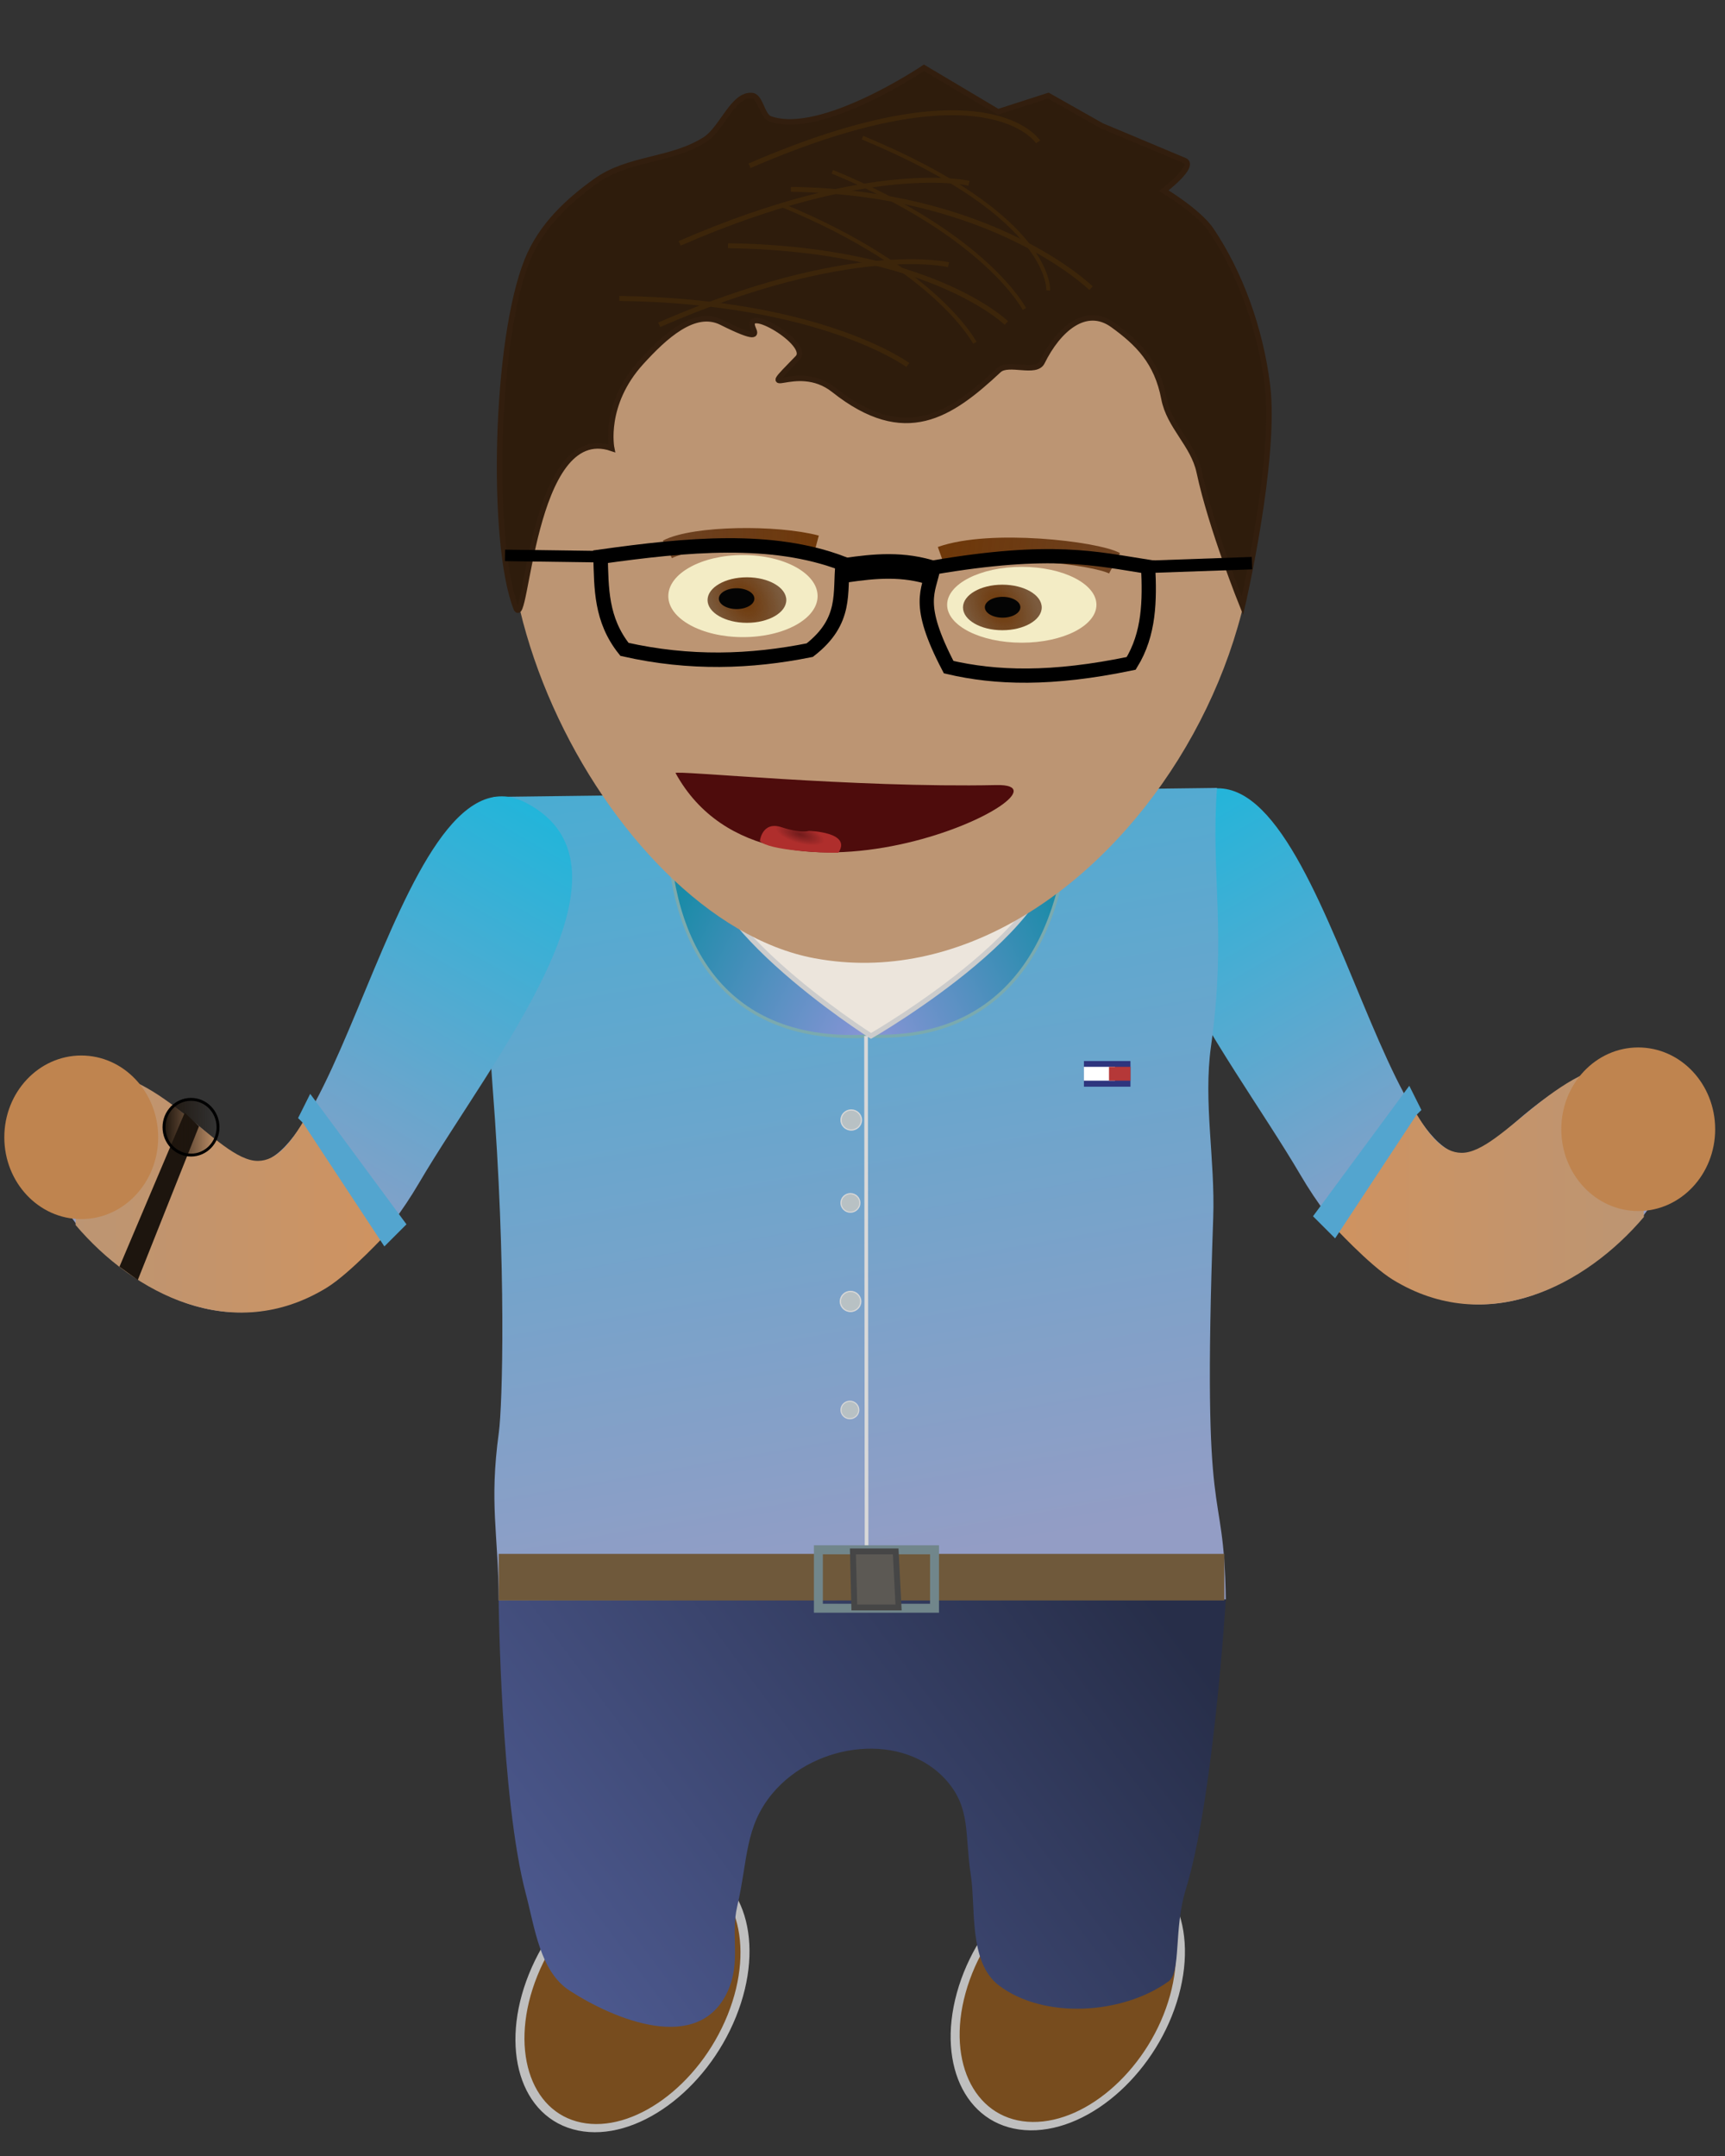 <?xml version="1.0" encoding="UTF-8" standalone="no"?>
<!-- Created with Inkscape (http://www.inkscape.org/) -->

<svg
   width="80mm"
   height="100mm"
   viewBox="0 0 80 100"
   version="1.1"
   id="svg1030"
   inkscape:version="1.1.1 (3bf5ae0d25, 2021-09-20)"
   sodipodi:docname="goldi_v4.svg"
   xmlns:inkscape="http://www.inkscape.org/namespaces/inkscape"
   xmlns:sodipodi="http://sodipodi.sourceforge.net/DTD/sodipodi-0.dtd"
   xmlns:xlink="http://www.w3.org/1999/xlink"
   xmlns="http://www.w3.org/2000/svg"
   xmlns:svg="http://www.w3.org/2000/svg">
  <rect x="0" y="0" width="80" height="100" fill="#333333" stroke="none"/>
  <sodipodi:namedview
     id="namedview1032"
     pagecolor="#505050"
     bordercolor="#ffffff"
     borderopacity="1"
     inkscape:pageshadow="0"
     inkscape:pageopacity="0"
     inkscape:pagecheckerboard="1"
     inkscape:document-units="mm"
     showgrid="false"
     inkscape:zoom="2"
     inkscape:cx="128"
     inkscape:cy="198.75"
     inkscape:window-width="1920"
     inkscape:window-height="1017"
     inkscape:window-x="-8"
     inkscape:window-y="-8"
     inkscape:window-maximized="1"
     inkscape:current-layer="layer1" />
  <defs
     id="defs1027">
    <linearGradient
       inkscape:collect="always"
       id="linearGradient23471">
      <stop
         style="stop-color:#bc9573;stop-opacity:1;"
         offset="0"
         id="stop23467" />
      <stop
         style="stop-color:#cf9360;stop-opacity:1"
         offset="1"
         id="stop23469" />
    </linearGradient>
    <linearGradient
       inkscape:collect="always"
       id="linearGradient19911">
      <stop
         style="stop-color:#1e150d;stop-opacity:1;"
         offset="0"
         id="stop19907" />
      <stop
         style="stop-color:#1e150d;stop-opacity:0;"
         offset="1"
         id="stop19909" />
    </linearGradient>
    <linearGradient
       inkscape:collect="always"
       id="linearGradient10444">
      <stop
         style="stop-color:#1a8ba8;stop-opacity:1"
         offset="0"
         id="stop10440" />
      <stop
         style="stop-color:#8494d4;stop-opacity:1"
         offset="1"
         id="stop10442" />
    </linearGradient>
    <linearGradient
       inkscape:collect="always"
       id="linearGradient2343">
      <stop
         style="stop-color:#22b5da;stop-opacity:1"
         offset="0"
         id="stop2339" />
      <stop
         style="stop-color:#939dc5;stop-opacity:1"
         offset="1"
         id="stop2341" />
    </linearGradient>
    <linearGradient
       inkscape:collect="always"
       id="linearGradient26500">
      <stop
         style="stop-color:#272e49;stop-opacity:1"
         offset="0"
         id="stop26496" />
      <stop
         style="stop-color:#55639f;stop-opacity:1"
         offset="1"
         id="stop26498" />
    </linearGradient>
    <radialGradient
       inkscape:collect="always"
       xlink:href="#linearGradient73877"
       id="radialGradient73879"
       cx="39.692"
       cy="62.656"
       fx="39.692"
       fy="62.656"
       r="3.554"
       gradientTransform="matrix(0.316,0.091,-0.033,0.113,26.623,28.005)"
       gradientUnits="userSpaceOnUse" />
    <linearGradient
       inkscape:collect="always"
       id="linearGradient73877">
      <stop
         style="stop-color:#962b2b;stop-opacity:0.499"
         offset="0"
         id="stop73873" />
      <stop
         style="stop-color:#af2e2c;stop-opacity:1"
         offset="1"
         id="stop73875" />
    </linearGradient>
    <linearGradient
       inkscape:collect="always"
       xlink:href="#linearGradient29566"
       id="linearGradient29568"
       x1="43.667"
       y1="33.726"
       x2="55.577"
       y2="35.332"
       gradientUnits="userSpaceOnUse"
       gradientTransform="matrix(1.059,0,0,0.9,-3.589,-4.226)" />
    <linearGradient
       inkscape:collect="always"
       id="linearGradient29566">
      <stop
         style="stop-color:#6f3706;stop-opacity:1"
         offset="0"
         id="stop29562" />
      <stop
         style="stop-color:#52290f;stop-opacity:0.74"
         offset="1"
         id="stop29564" />
    </linearGradient>
    <radialGradient
       inkscape:collect="always"
       xlink:href="#linearGradient29566"
       id="radialGradient43471"
       cx="-63.143"
       cy="181.14"
       fx="-63.143"
       fy="181.14"
       r="5.217"
       gradientTransform="matrix(0.158,0.429,-0.323,0.044,114.85,47.264)"
       gradientUnits="userSpaceOnUse" />
    <radialGradient
       inkscape:collect="always"
       xlink:href="#linearGradient29566"
       id="radialGradient43471-9"
       cx="-63.143"
       cy="181.14"
       fx="-63.143"
       fy="181.14"
       r="5.217"
       gradientTransform="matrix(0.158,0.429,-0.323,0.044,103.005,46.92)"
       gradientUnits="userSpaceOnUse" />
    <linearGradient
       inkscape:collect="always"
       xlink:href="#linearGradient29566"
       id="linearGradient2534"
       gradientUnits="userSpaceOnUse"
       gradientTransform="matrix(-0.866,-0.05,-0.097,0.798,80.217,0.565)"
       x1="43.667"
       y1="33.726"
       x2="55.577"
       y2="35.332" />
    <linearGradient
       inkscape:collect="always"
       xlink:href="#linearGradient26500"
       id="linearGradient26272"
       x1="54.109"
       y1="73.359"
       x2="22.257"
       y2="103.701"
       gradientUnits="userSpaceOnUse"
       gradientTransform="matrix(0.83,0,0,1.063,7.205,-5.631)" />
    <linearGradient
       inkscape:collect="always"
       xlink:href="#linearGradient2343"
       id="linearGradient29384"
       gradientUnits="userSpaceOnUse"
       gradientTransform="matrix(-0.327,0,0,0.346,78.04,-5.008)"
       x1="163.969"
       y1="122.11"
       x2="196.828"
       y2="182.609" />
    <linearGradient
       inkscape:collect="always"
       xlink:href="#linearGradient2343"
       id="linearGradient1923"
       x1="32.12"
       y1="18.527"
       x2="41.238"
       y2="73.624"
       gradientUnits="userSpaceOnUse"
       gradientTransform="matrix(1,0,0,1.063,0,-5.631)" />
    <linearGradient
       inkscape:collect="always"
       xlink:href="#linearGradient10444"
       id="linearGradient10438"
       x1="28.946"
       y1="45.046"
       x2="39.401"
       y2="50.636"
       gradientUnits="userSpaceOnUse"
       gradientTransform="matrix(0.851,0,0,0.905,6.196,2.342)" />
    <linearGradient
       inkscape:collect="always"
       xlink:href="#linearGradient10444"
       id="linearGradient12292"
       gradientUnits="userSpaceOnUse"
       x1="28.946"
       y1="45.046"
       x2="39.401"
       y2="50.636"
       gradientTransform="matrix(-0.851,0,0,0.905,74.362,2.342)" />
    <linearGradient
       inkscape:collect="always"
       xlink:href="#linearGradient19911"
       id="linearGradient19913"
       x1="8.086"
       y1="51.792"
       x2="9.971"
       y2="51.792"
       gradientUnits="userSpaceOnUse"
       gradientTransform="matrix(1.329,0,0,1.348,-3.145,-17.537)" />
    <linearGradient
       inkscape:collect="always"
       xlink:href="#linearGradient23471"
       id="linearGradient23473"
       x1="3.506"
       y1="55.288"
       x2="17.992"
       y2="55.288"
       gradientUnits="userSpaceOnUse" />
    <linearGradient
       inkscape:collect="always"
       xlink:href="#linearGradient2343"
       id="linearGradient27101"
       gradientUnits="userSpaceOnUse"
       gradientTransform="matrix(0.327,0,0,0.346,1.705,-5.382)"
       x1="163.969"
       y1="122.11"
       x2="196.828"
       y2="182.609" />
    <linearGradient
       inkscape:collect="always"
       xlink:href="#linearGradient23471"
       id="linearGradient27103"
       gradientUnits="userSpaceOnUse"
       x1="3.506"
       y1="55.288"
       x2="17.992"
       y2="55.288"
       gradientTransform="matrix(-1,0,0,1,79.744,-0.374)" />
  </defs>
  <g
     inkscape:label="Ebene 1"
     inkscape:groupmode="layer"
     id="layer1">
    <ellipse
       style="display:inline;fill:#774c1e;fill-opacity:1;stroke:#bfbfbf;stroke-width:0.403;stroke-miterlimit:4;stroke-dasharray:none;stroke-opacity:1"
       id="path36585-6"
       cx="74.796"
       cy="95.02"
       rx="4.943"
       ry="6.347"
       transform="matrix(1,0.012,-0.266,0.964,0,0)" />
    <ellipse
       style="display:inline;fill:#774c1e;fill-opacity:1;stroke:#bfbfbf;stroke-width:0.399;stroke-miterlimit:4;stroke-dasharray:none;stroke-opacity:1"
       id="path36585-6-3"
       cx="62.836"
       cy="86.055"
       rx="4.705"
       ry="6.553"
       transform="matrix(0.979,0.202,-0.374,0.928,0,0)" />
    <path
       style="fill:url(#linearGradient27101);fill-opacity:1;stroke:none;stroke-width:0.089px;stroke-linecap:butt;stroke-linejoin:miter;stroke-opacity:1"
       d="m 55.341,36.866 c -5.748,3.01 1.587,11.867 4.966,17.624 3.104,5.288 7.485,7.466 12.155,4.98 8.838,-4.704 6.118,-15.636 -3.089,-6.566 C 64.299,57.903 61.574,33.602 55.341,36.866 Z"
       id="path115551-1-6"
       sodipodi:nodetypes="sssss" />
    <path
       style="fill:url(#linearGradient1923);fill-opacity:1;stroke:none;stroke-width:0.273px;stroke-linecap:butt;stroke-linejoin:miter;stroke-opacity:1"
       d="m 22.899,36.962 33.542,-0.416 c -0.296,3.998 0.457,6.725 -0.28,11.993 -0.361,2.585 0.199,5.255 0.104,7.945 -0.541,15.275 0.496,11.802 0.584,17.703 l -33.722,0.047 c -0.012,-3.15 -0.448,-4.445 0.009,-7.805 0.162,-1.192 0.365,-7.603 -0.297,-16.104 -0.578,-7.417 0.097,-8.908 0.06,-13.362 z"
       id="path1369"
       sodipodi:nodetypes="ccssccsscc" />
    <path
       style="fill:url(#linearGradient12292);fill-opacity:1;stroke:#7aaaaf;stroke-width:0.145;stroke-linecap:butt;stroke-linejoin:miter;stroke-miterlimit:4;stroke-dasharray:none;stroke-opacity:1"
       d="m 40.164,48.047 c 4.164,-3.029 7.558,-6.367 7.595,-9.4 l 1.832,-0.508 c -0.373,5.758 -3.18,10.249 -9.427,9.908 z"
       id="path9744-8"
       sodipodi:nodetypes="cccc" />
    <path
       style="fill:url(#linearGradient10438);fill-opacity:1;stroke:#7aaaaf;stroke-width:0.145;stroke-linecap:butt;stroke-linejoin:miter;stroke-miterlimit:4;stroke-dasharray:none;stroke-opacity:1"
       d="m 40.394,48.047 c -4.164,-3.029 -7.558,-6.367 -7.595,-9.4 l -1.832,-0.508 c 0.058,5.669 2.641,10.356 9.427,9.908 z"
       id="path9744"
       sodipodi:nodetypes="cccc" />
    <path
       style="fill:#ece5dc;fill-opacity:1;stroke:#cccccc;stroke-width:0.232px;stroke-linecap:butt;stroke-linejoin:miter;stroke-opacity:1"
       d="m 32.799,38.648 c -1.503,3.62 7.595,9.4 7.595,9.4 0,0 9.916,-5.708 8.335,-9.654 -2.08,-5.192 -13.787,-4.909 -15.93,0.254 z"
       id="path8436"
       sodipodi:nodetypes="scss" />
    <path
       style="fill:#bc9573;fill-opacity:1;stroke:none;stroke-width:0.191px;stroke-linecap:butt;stroke-linejoin:miter;stroke-opacity:1"
       d="M 25.996,15.731 C 19.02,24.673 28.114,42.656 37.783,44.448 51.092,46.914 63.32,27.137 56.118,15.23 51.434,7.485 31.55,8.613 25.996,15.731 Z"
       id="path32015"
       sodipodi:nodetypes="ssss" />
    <path
       style="fill:url(#linearGradient29384);fill-opacity:1;stroke:none;stroke-width:0.089px;stroke-linecap:butt;stroke-linejoin:miter;stroke-opacity:1"
       d="M 24.403,37.24 C 30.151,40.25 22.816,49.107 19.437,54.863 16.332,60.152 11.952,62.329 7.282,59.844 -1.556,55.139 1.163,44.208 10.37,53.278 15.445,58.277 18.17,33.976 24.403,37.24 Z"
       id="path115551-1"
       sodipodi:nodetypes="sssss" />
    <ellipse
       style="display:inline;fill:#f3ecc5;fill-opacity:1;fill-rule:evenodd;stroke:none;stroke-width:0.721;stroke-opacity:0"
       id="path40667-1"
       cx="34.456"
       cy="27.648"
       rx="3.462"
       ry="1.904" />
    <path
       style="display:inline;mix-blend-mode:normal;fill:url(#linearGradient26272);fill-opacity:1;fill-rule:evenodd;stroke:none;stroke-width:0.251px;stroke-linecap:butt;stroke-linejoin:miter;stroke-opacity:1"
       d="m 23.127,74.233 33.722,-0.047 c 0,0 -0.574,9.299 -1.856,13.449 -0.567,1.836 -0.206,3.838 -0.801,4.267 -2.129,1.535 -5.782,1.77 -7.872,0.182 -1.404,-1.067 -1.063,-3.596 -1.298,-5.128 -0.285,-1.857 8.72e-4,-3.063 -1.094,-4.334 -2.014,-2.338 -6.101,-1.826 -8.091,0.546 -1.31,1.561 -1.139,3.064 -1.649,5.261 -0.313,1.349 0.187,2.551 -0.434,3.92 -1.345,2.97 -5.279,1.311 -7.332,-0.016 -1.383,-0.894 -1.616,-2.908 -2.037,-4.5 -1.165,-4.401 -1.259,-13.6 -1.259,-13.6"
       id="path8166"
       sodipodi:nodetypes="ccssasssssaac" />
    <ellipse
       style="display:inline;fill:#f3ecc5;fill-opacity:1;fill-rule:evenodd;stroke:none;stroke-width:0.693;stroke-opacity:0"
       id="path40667"
       cx="47.387"
       cy="28.051"
       rx="3.462"
       ry="1.759" />
    <ellipse
       style="display:inline;mix-blend-mode:normal;fill:url(#radialGradient43471-9);fill-opacity:1;fill-rule:evenodd;stroke:none;stroke-width:0.903;stroke-opacity:0"
       id="path42033-3"
       cx="34.64"
       cy="27.832"
       rx="1.826"
       ry="1.056" />
    <ellipse
       style="display:inline;mix-blend-mode:normal;fill:url(#radialGradient43471);fill-opacity:1;fill-rule:evenodd;stroke:none;stroke-width:0.903;stroke-opacity:0"
       id="path42033"
       cx="46.486"
       cy="28.175"
       rx="1.826"
       ry="1.056" />
    <path
       style="display:inline;fill:#ca9e42;fill-opacity:0;stroke:none;stroke-width:1.695px;stroke-linecap:butt;stroke-linejoin:miter;stroke-opacity:0"
       d="m 19.851,30.666 c 0,0 30.718,-10.721 21.057,-19.492 C 31.246,2.403 27.53,8.25 27.53,8.25 c 0,0 -6.689,4.873 -7.432,8.284 -0.743,3.411 -3.468,9.746 -0.248,14.132 z"
       id="path32792" />
    <ellipse
       style="display:inline;mix-blend-mode:normal;fill:#040404;fill-opacity:1;fill-rule:evenodd;stroke:none;stroke-width:0.7;stroke-opacity:0"
       id="path43483-5"
       cx="34.162"
       cy="27.767"
       rx="0.824"
       ry="0.483" />
    <ellipse
       style="display:inline;mix-blend-mode:normal;fill:#040404;fill-opacity:1;fill-rule:evenodd;stroke:none;stroke-width:0.7;stroke-opacity:0"
       id="path43483"
       cx="46.498"
       cy="28.166"
       rx="0.824"
       ry="0.483" />
    <path
       style="display:inline;fill:#4e0c0c;fill-opacity:1;stroke:none;stroke-width:0.355;stroke-linecap:butt;stroke-linejoin:miter;stroke-miterlimit:4;stroke-dasharray:none;stroke-opacity:1"
       d="m 31.33,35.857 c 4.392,7.989 19.261,0.463 14.881,0.556 -6.612,0.14 -14.965,-0.707 -14.881,-0.556 z"
       id="path61359"
       sodipodi:nodetypes="sss" />
    <path
       style="fill:none;stroke:url(#linearGradient29568);stroke-width:1.074;stroke-linecap:butt;stroke-linejoin:miter;stroke-miterlimit:4;stroke-dasharray:none;stroke-opacity:1"
       d="m 43.674,25.876 c 2.276,-0.81 7.115,-0.23 8.014,0.25"
       id="path29427"
       sodipodi:nodetypes="cc" />
    <path
       style="fill:none;stroke:url(#linearGradient2534);stroke-width:0.918;stroke-linecap:butt;stroke-linejoin:miter;stroke-miterlimit:4;stroke-dasharray:none;stroke-opacity:1"
       d="M 37.855,25.285 C 36.017,24.795 32.216,24.83 30.953,25.481"
       id="path29427-2"
       sodipodi:nodetypes="cc" />
    <path
       style="display:inline;fill:url(#radialGradient73879);fill-opacity:1;stroke:none;stroke-width:0.11px;stroke-linecap:butt;stroke-linejoin:miter;stroke-opacity:1"
       d="m 35.241,39.009 c 0,0 0.098,-0.938 1.004,-0.641 0.906,0.297 1.265,0.171 1.265,0.171 0,0 2.022,0.044 1.37,1.014 -0.703,0.018 -3.263,-0.11 -3.638,-0.544 z"
       id="path72693"
       sodipodi:nodetypes="csccc" />
    <path
       style="fill:none;stroke:#000000;stroke-width:0.671;stroke-linecap:butt;stroke-linejoin:miter;stroke-miterlimit:4;stroke-dasharray:none;stroke-opacity:1"
       d="m 27.851,25.821 c 4.007,-0.562 7.942,-0.94 11.233,0.318 -0.154,1.331 0.226,2.651 -1.531,4.016 -2.731,0.549 -5.569,0.648 -8.592,-0.036 -1.101,-1.379 -1.067,-2.841 -1.11,-4.298 z"
       id="path3337"
       sodipodi:nodetypes="ccccc" />
    <path
       style="fill:none;stroke:#000000;stroke-width:0.66;stroke-linecap:butt;stroke-linejoin:miter;stroke-miterlimit:4;stroke-dasharray:none;stroke-opacity:1"
       d="m 43.288,26.322 c 5.5,-0.936 7.551,-0.408 9.96,-0.032 0.074,1.561 0.06,3.103 -0.787,4.479 -3.701,0.772 -6.275,0.684 -8.465,0.175 -1.558,-2.979 -0.916,-3.5 -0.708,-4.623 z"
       id="path3339"
       sodipodi:nodetypes="ccccc" />
    <path
       style="fill:none;stroke:#000000;stroke-width:1.141;stroke-linecap:butt;stroke-linejoin:miter;stroke-miterlimit:4;stroke-dasharray:none;stroke-opacity:1"
       d="m 39.231,26.448 c 1.33,-0.195 2.669,-0.325 4.091,0.155"
       id="path4866"
       sodipodi:nodetypes="cc" />
    <rect
       style="fill:#6f593b;fill-opacity:1;stroke:none;stroke-width:0.899"
       id="rect3941"
       width="33.654"
       height="2.16"
       x="23.127"
       y="72.073" />
    <path
       style="fill:#1a8ba8;fill-opacity:1;stroke:#d8d8d8;stroke-width:0.17;stroke-linecap:butt;stroke-linejoin:miter;stroke-miterlimit:4;stroke-dasharray:none;stroke-opacity:1"
       d="m 40.164,48.047 0.025,23.884"
       id="path12328" />
    <rect
       style="fill:none;fill-opacity:1;stroke:#71868b;stroke-width:0.414;stroke-miterlimit:4;stroke-dasharray:none;stroke-opacity:1"
       id="rect4468"
       width="5.386"
       height="2.713"
       x="37.954"
       y="71.881" />
    <path
       style="fill:#5c5954;fill-opacity:1;stroke:#464646;stroke-width:0.273px;stroke-linecap:butt;stroke-linejoin:miter;stroke-opacity:1"
       d="m 39.555,71.958 0.066,2.6 h 2.051 l -0.132,-2.6 z"
       id="path5086" />
    <path
       style="fill:#2e1c0c;fill-opacity:1;stroke:#321e0e;stroke-width:0.255px;stroke-linecap:butt;stroke-linejoin:miter;stroke-opacity:1"
       d="m 23.93,28.193 c 0.49,1.272 0.695,-8.671 4.438,-7.397 0,0 -0.418,-2.03 1.374,-3.998 1.069,-1.174 2.461,-2.476 3.716,-1.848 1.663,0.831 1.598,0.578 1.479,0.308 -0.531,-1.199 2.691,0.692 2.059,1.341 -2.106,2.163 -0.108,0.072 1.676,1.486 3.302,2.618 5.404,1.181 7.648,-0.914 0.449,-0.419 1.728,0.2 2.01,-0.373 0.746,-1.514 2.021,-2.64 3.283,-1.725 1.157,0.839 2.045,1.713 2.369,3.419 0.245,1.291 1.36,2.118 1.634,3.399 0.561,2.626 2.003,6.201 2.003,6.201 0,0 1.582,-6.8 1.16,-10.221 -0.325,-2.627 -1.269,-5.215 -2.609,-7.202 -0.576,-0.854 -2.197,-1.827 -2.197,-1.827 0,0 1.528,-1.16 0.961,-1.397 L 51.09,5.832 48.619,4.434 46.285,5.187 42.852,3.144 c 0,0 -4.773,3.22 -7.14,2.365 -0.372,-0.134 -0.439,-1.033 -0.824,-1.075 -0.892,-0.098 -1.389,1.531 -2.197,2.042 -1.589,1.006 -3.533,0.819 -5.08,1.935 -1.228,0.886 -2.499,2.024 -3.158,3.655 -1.506,3.729 -1.697,13.081 -0.524,16.127 z"
       id="path5382"
       sodipodi:nodetypes="sssssssssssscsscsccccssssss" />
    <path
       style="fill:none;stroke:#000000;stroke-width:0.576;stroke-linecap:butt;stroke-linejoin:miter;stroke-miterlimit:4;stroke-dasharray:none;stroke-opacity:1"
       d="m 53.247,26.29 4.816,-0.17"
       id="path4868"
       sodipodi:nodetypes="cc" />
    <path
       style="fill:none;stroke:#000000;stroke-width:0.533;stroke-linecap:butt;stroke-linejoin:miter;stroke-miterlimit:4;stroke-dasharray:none;stroke-opacity:1"
       d="m 27.851,25.821 -4.431,-0.061"
       id="path4864"
       sodipodi:nodetypes="cc" />
    <path
       style="fill:none;stroke:#3c250a;stroke-width:0.229px;stroke-linecap:butt;stroke-linejoin:miter;stroke-opacity:1"
       d="m 36.678,8.782 c 9.388,0.128 13.919,4.585 13.919,4.585"
       id="path30264"
       sodipodi:nodetypes="cc" />
    <path
       style="fill:none;stroke:#3c250a;stroke-width:0.229px;stroke-linecap:butt;stroke-linejoin:miter;stroke-opacity:1"
       d="m 28.723,13.842 c 9.388,0.128 13.378,3.087 13.378,3.087"
       id="path30264-5"
       sodipodi:nodetypes="cc" />
    <path
       style="fill:none;stroke:#3c250a;stroke-width:0.229px;stroke-linecap:butt;stroke-linejoin:miter;stroke-opacity:1"
       d="m 33.762,11.397 c 9.388,0.128 12.909,3.586 12.909,3.586"
       id="path30264-8"
       sodipodi:nodetypes="cc" />
    <path
       style="fill:none;stroke:#3c250a;stroke-width:0.229px;stroke-linecap:butt;stroke-linejoin:miter;stroke-opacity:1"
       d="M 34.759,7.689 C 45.816,2.898 48.143,6.582 48.143,6.582"
       id="path30264-58"
       sodipodi:nodetypes="cc" />
    <path
       style="fill:none;stroke:#3c250a;stroke-width:0.229px;stroke-linecap:butt;stroke-linejoin:miter;stroke-opacity:1"
       d="m 30.571,15.064 c 8.87,-3.874 13.42,-2.787 13.42,-2.787"
       id="path30264-5-1"
       sodipodi:nodetypes="cc" />
    <path
       style="fill:none;stroke:#3c250a;stroke-width:0.178px;stroke-linecap:butt;stroke-linejoin:miter;stroke-opacity:1"
       d="m 36.3,9.534 c 7.141,2.939 8.909,6.366 8.909,6.366"
       id="path30264-8-6"
       sodipodi:nodetypes="cc" />
    <path
       style="fill:none;stroke:#3c250a;stroke-width:0.178px;stroke-linecap:butt;stroke-linejoin:miter;stroke-opacity:1"
       d="m 39.999,6.384 c 8.883,3.685 8.612,7.088 8.612,7.088"
       id="path30264-58-6"
       sodipodi:nodetypes="cc" />
    <path
       style="fill:none;stroke:#3c250a;stroke-width:0.229px;stroke-linecap:butt;stroke-linejoin:miter;stroke-opacity:1"
       d="M 31.521,11.288 C 40.391,7.414 44.94,8.501 44.94,8.501"
       id="path30264-5-1-0"
       sodipodi:nodetypes="cc" />
    <path
       style="fill:none;stroke:#3c250a;stroke-width:0.178px;stroke-linecap:butt;stroke-linejoin:miter;stroke-opacity:1"
       d="m 38.599,7.966 c 7.141,2.939 8.909,6.366 8.909,6.366"
       id="path30264-8-6-9"
       sodipodi:nodetypes="cc" />
    <ellipse
       style="opacity:1;fill:#b8c1c4;fill-opacity:1;stroke:#d8d8d8;stroke-width:0.057;stroke-miterlimit:4;stroke-dasharray:none;stroke-opacity:1"
       id="path15941"
       cx="39.478"
       cy="51.948"
       rx="0.474"
       ry="0.465" />
    <ellipse
       style="fill:#b8c1c4;fill-opacity:1;stroke:#d8d8d8;stroke-width:0.053;stroke-miterlimit:4;stroke-dasharray:none;stroke-opacity:1"
       id="path15941-3"
       cx="39.44"
       cy="55.794"
       rx="0.438"
       ry="0.43" />
    <ellipse
       style="fill:#b8c1c4;fill-opacity:1;stroke:#d8d8d8;stroke-width:0.057;stroke-miterlimit:4;stroke-dasharray:none;stroke-opacity:1"
       id="path15941-5"
       cx="39.445"
       cy="60.364"
       rx="0.474"
       ry="0.465" />
    <ellipse
       style="fill:#b8c1c4;fill-opacity:1;stroke:#d8d8d8;stroke-width:0.05;stroke-miterlimit:4;stroke-dasharray:none;stroke-opacity:1"
       id="path15941-7"
       cx="39.415"
       cy="65.397"
       rx="0.414"
       ry="0.406" />
    <path
       style="fill:url(#linearGradient23473);fill-opacity:1;stroke:none;stroke-width:0.265px;stroke-linecap:butt;stroke-linejoin:miter;stroke-opacity:1"
       d="m 14.412,51.399 c -0.894,1.682 -1.603,2.436 -2.445,2.446 -1.912,0.022 -4.703,-4.659 -8.328,-4.103 L 3.506,56.819 C 6.209,60.006 10.782,62.4 15.147,59.73 16.239,59.062 17.992,57.15 17.992,57.15 Z"
       id="path17795"
       sodipodi:nodetypes="csccscc" />
    <path
       style="fill:#1d150e;fill-opacity:1;stroke:none;stroke-width:0.265px;stroke-linecap:butt;stroke-linejoin:miter;stroke-opacity:1"
       d="m 8.566,51.61 -3.026,7.144 0.85,0.616 2.838,-7.131 z"
       id="path19297"
       sodipodi:nodetypes="ccccc" />
    <ellipse
       style="opacity:1;fill:url(#linearGradient19913);fill-opacity:1;stroke:#000000;stroke-width:0.134;stroke-miterlimit:4;stroke-dasharray:none;stroke-opacity:1"
       id="path19321"
       cx="8.858"
       cy="52.283"
       rx="1.253"
       ry="1.293" />
    <ellipse
       style="fill:#bf844f;fill-opacity:1;fill-rule:nonzero;stroke:none;stroke-width:1.084;stroke-miterlimit:4;stroke-dasharray:none;stroke-opacity:1"
       id="path88357-1"
       cx="-3.768"
       cy="52.751"
       rx="3.568"
       ry="3.794"
       transform="scale(-1,1)" />
    <path
       style="fill:#53a5cf;fill-opacity:1;stroke:none;stroke-width:0.265px;stroke-linecap:butt;stroke-linejoin:miter;stroke-opacity:1"
       d="m 14.056,52.09 3.77,5.722 1.025,-1.025 -4.465,-6.052 -0.562,1.124 z"
       id="path19966" />
    <path
       style="fill:url(#linearGradient27103);fill-opacity:1;stroke:none;stroke-width:0.265px;stroke-linecap:butt;stroke-linejoin:miter;stroke-opacity:1"
       d="m 65.333,51.025 c 0.894,1.682 1.603,2.436 2.445,2.446 1.912,0.022 4.703,-4.659 8.328,-4.103 l 0.132,7.078 c -2.704,3.187 -7.276,5.58 -11.642,2.91 -1.092,-0.668 -2.844,-2.58 -2.844,-2.58 z"
       id="path17795-0"
       sodipodi:nodetypes="csccscc" />
    <ellipse
       style="fill:#bf844f;fill-opacity:1;fill-rule:nonzero;stroke:none;stroke-width:1.084;stroke-miterlimit:4;stroke-dasharray:none;stroke-opacity:1"
       id="path88357-1-9"
       cx="75.976"
       cy="52.377"
       rx="3.568"
       ry="3.794" />
    <path
       style="fill:#53a5cf;fill-opacity:1;stroke:none;stroke-width:0.265px;stroke-linecap:butt;stroke-linejoin:miter;stroke-opacity:1"
       d="m 65.688,51.716 -3.77,5.722 -1.025,-1.025 4.465,-6.052 0.562,1.124 z"
       id="path19966-6" />
    <rect
       style="opacity:1;fill:#2e357e;fill-opacity:1;stroke:none;stroke-width:0.056;stroke-miterlimit:4;stroke-dasharray:none;stroke-opacity:1"
       id="rect29423"
       width="2.158"
       height="1.191"
       x="50.269"
       y="49.213" />
    <rect
       style="opacity:1;fill:#ffffff;fill-opacity:1;stroke:none;stroke-width:0.063;stroke-miterlimit:4;stroke-dasharray:none;stroke-opacity:1"
       id="rect30173"
       width="1.444"
       height="0.642"
       x="50.267"
       y="49.482" />
    <rect
       style="opacity:1;fill:#b53838;fill-opacity:1;stroke:none;stroke-width:0.053;stroke-miterlimit:4;stroke-dasharray:none;stroke-opacity:1"
       id="rect30607"
       width="0.997"
       height="0.642"
       x="51.432"
       y="49.482"
       ry="0" />
  </g>
</svg>
